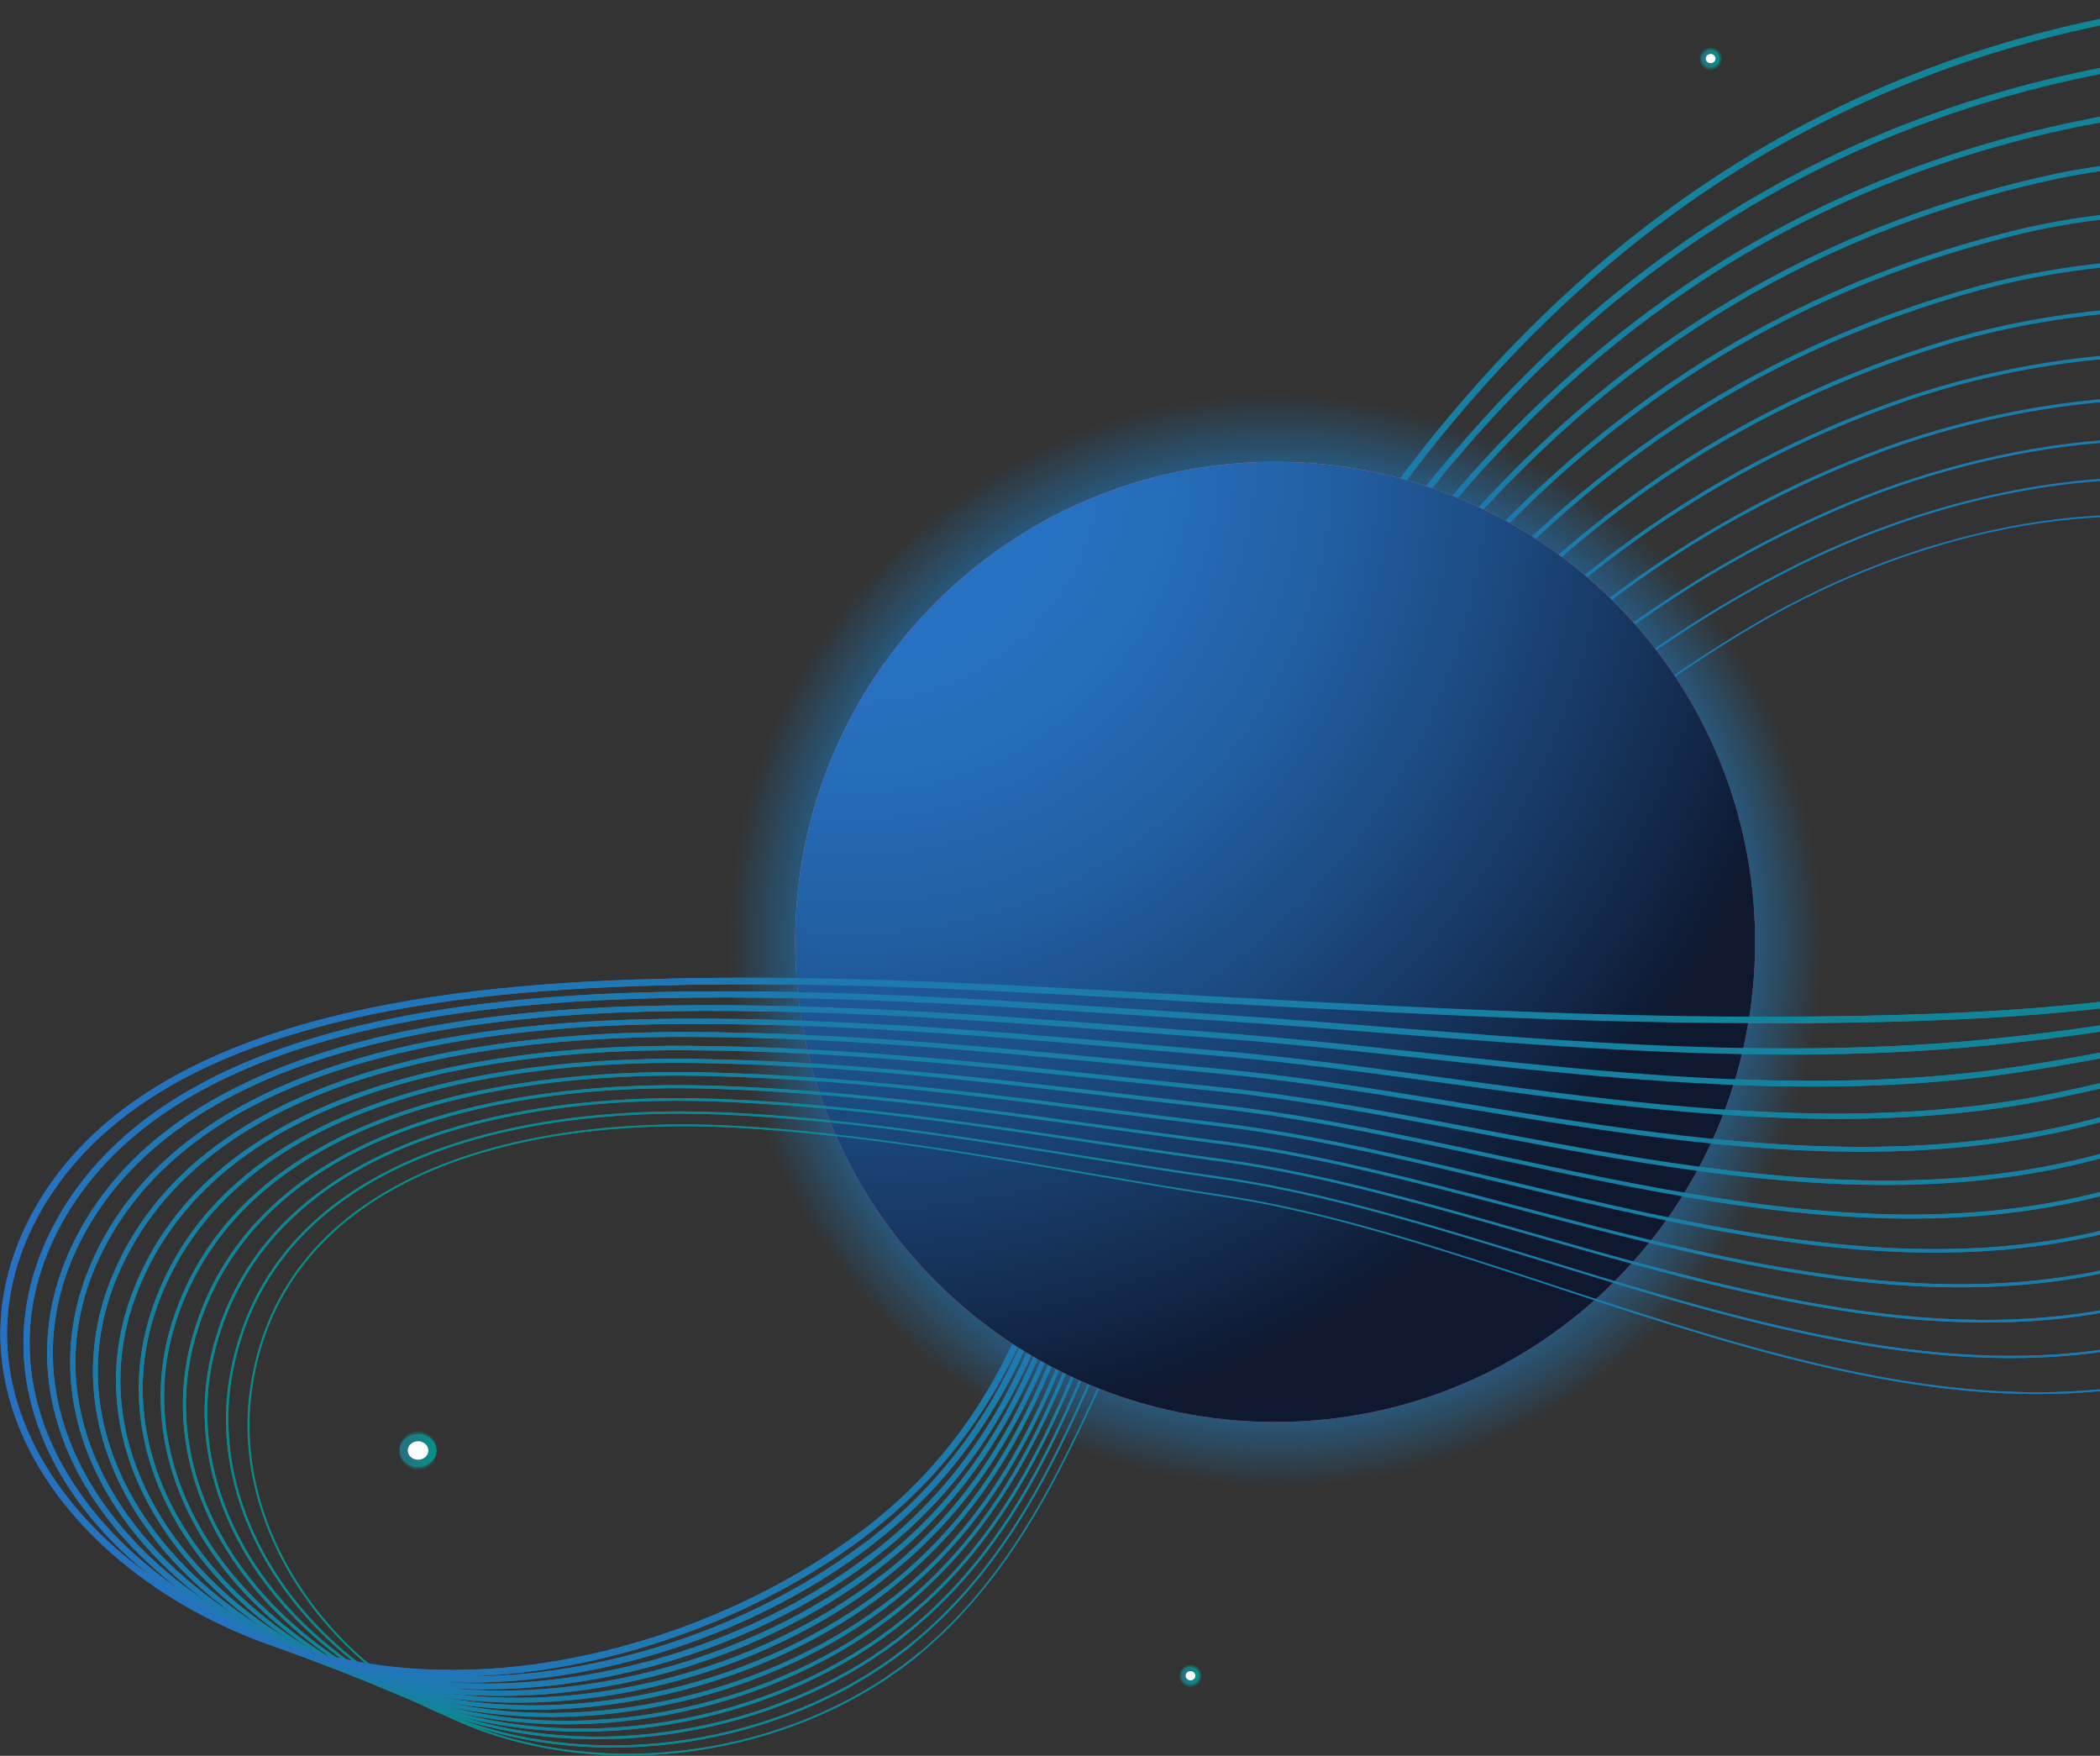 <svg width="774" height="647" viewBox="0 0 774 647" fill="none" xmlns="http://www.w3.org/2000/svg">
  <rect x="0" y="0" width="774" height="647" fill="#333333" stroke="none"/>
  <path d="M545.085 308.585C577.185 277.485 612.585 249.885 649.585 228.585C703.385 197.685 774.785 178.985 837.885 196.985C894.985 213.285 932.085 267.585 940.185 318.285C950.085 380.185 919.085 443.485 862.985 480.885C736.085 565.485 580.685 460.385 451.485 440.785C390.485 431.585 331.385 418.285 268.785 415.085C191.485 411.185 103.885 432.985 92.585 511.885C85.185 563.485 121.985 616.685 175.985 636.885C229.885 657.085 296.385 644.685 339.085 609.085C384.585 571.085 400.885 515.285 426.285 466.385C454.185 412.285 495.785 356.285 545.085 308.585Z" stroke="url(#paint0_linear_2878_20647)" stroke-width="0.638" stroke-miterlimit="10"/>
  <path d="M543.985 294.685C579.085 259.685 619.085 229.885 662.685 208.185C719.585 179.885 794.885 164.385 855.785 187.385C911.585 208.485 940.185 266.285 942.085 316.885C944.485 377.885 908.085 435.885 849.785 471.185C724.985 546.585 576.485 452.385 450.785 434.185C389.085 425.485 329.185 412.985 265.985 410.285C188.185 406.985 99.985 427.985 85.285 505.785C75.085 559.685 114.685 614.985 172.285 634.885C227.185 653.885 293.885 640.685 336.885 605.085C384.585 565.685 399.685 508.185 425.085 457.585C453.285 401.485 494.685 343.985 543.985 294.685Z" stroke="url(#paint1_linear_2878_20647)" stroke-width="0.801" stroke-miterlimit="10"/>
  <path d="M542.986 280.785C580.986 241.785 625.586 209.885 675.986 187.885C735.686 161.785 815.186 149.985 873.886 177.885C928.386 203.785 948.586 264.985 944.286 315.685C939.186 375.685 897.486 428.585 836.886 461.585C714.586 528.085 572.686 444.185 450.386 427.585C388.086 419.185 327.286 407.685 263.486 405.385C185.286 402.585 96.186 422.985 78.286 499.485C65.186 555.685 107.586 613.085 168.786 632.685C224.586 650.485 291.586 636.585 334.986 600.985C384.986 560.285 398.786 500.985 424.186 448.585C452.286 390.785 493.486 331.585 542.986 280.785Z" stroke="url(#paint2_linear_2878_20647)" stroke-width="0.964" stroke-miterlimit="10"/>
  <path d="M541.985 266.885C582.885 223.885 631.885 189.585 689.285 167.485C751.585 143.385 835.385 135.585 891.985 168.285C945.285 199.085 957.085 263.585 946.385 314.285C933.985 373.085 886.985 421.185 823.885 451.885C704.485 509.885 568.685 436.085 449.885 420.985C386.885 412.985 325.185 402.385 260.885 400.585C182.285 398.385 92.085 418.085 71.285 493.385C55.085 551.985 100.485 611.585 165.385 630.685C221.985 647.385 289.385 632.585 333.085 597.085C385.385 554.985 397.985 493.985 423.285 439.885C451.385 379.985 492.285 319.085 541.985 266.885Z" stroke="url(#paint3_linear_2878_20647)" stroke-width="1.127" stroke-miterlimit="10"/>
  <path d="M540.986 252.985C584.686 205.985 638.086 169.185 702.486 147.085C767.386 124.785 855.586 121.285 909.986 158.685C961.986 194.385 965.586 262.085 948.386 312.885C928.886 370.585 876.586 413.885 810.786 442.185C694.486 492.085 564.586 428.085 449.286 414.385C385.586 406.785 323.086 397.085 258.186 395.785C179.186 394.185 87.686 413.185 64.086 487.285C44.886 548.185 93.286 609.985 161.886 628.685C219.386 644.385 286.986 628.585 331.186 593.085C385.486 549.585 396.986 486.885 422.286 431.085C450.386 369.285 491.086 306.685 540.986 252.985Z" stroke="url(#paint4_linear_2878_20647)" stroke-width="1.29" stroke-miterlimit="10"/>
  <path d="M539.986 239.085C586.486 188.085 644.286 148.585 715.786 126.685C783.186 105.985 875.786 107.085 928.086 149.185C978.786 189.985 974.386 260.685 950.586 311.685C924.086 368.285 866.486 406.985 797.886 432.585C684.986 474.785 560.786 420.185 448.886 407.885C384.486 400.785 321.086 391.885 255.786 390.985C176.386 389.885 83.386 408.185 57.286 481.085C34.586 544.385 86.186 608.485 158.586 626.685C216.886 641.385 284.786 624.585 329.486 589.185C386.086 544.285 396.286 479.885 421.586 422.285C449.486 358.485 489.686 294.085 539.986 239.085Z" stroke="url(#paint5_linear_2878_20647)" stroke-width="1.452" stroke-miterlimit="10"/>
  <path d="M538.886 225.185C588.186 170.085 650.386 127.885 728.986 106.285C798.786 87.085 895.886 92.885 946.086 139.585C995.386 185.385 983.186 259.385 952.586 310.285C919.186 365.885 856.186 400.085 784.786 422.885C675.486 457.785 556.686 412.285 448.386 401.285C383.386 394.685 319.086 386.485 253.186 386.185C173.386 385.685 78.786 403.185 50.186 474.985C23.986 540.385 78.886 606.885 154.986 624.585C214.086 638.285 282.386 620.485 327.386 585.185C386.186 538.985 395.186 472.785 420.486 413.485C448.586 347.785 488.386 281.585 538.886 225.185Z" stroke="url(#paint6_linear_2878_20647)" stroke-width="1.615" stroke-miterlimit="10"/>
  <path d="M537.885 211.285C589.985 152.185 656.485 107.085 742.285 85.885C814.585 67.985 915.985 78.685 964.185 129.985C1012.08 180.885 992.085 258.085 954.685 308.885C914.485 363.485 846.185 393.485 771.785 413.185C666.185 441.185 552.685 404.385 447.885 394.585C382.185 388.485 316.985 381.085 250.585 381.185C170.285 381.285 73.985 397.885 42.985 468.685C13.385 536.385 71.585 605.485 151.485 622.485C211.385 635.285 280.085 616.585 325.485 581.085C386.585 533.685 394.285 465.585 419.585 404.585C447.585 337.085 487.085 269.085 537.885 211.285Z" stroke="url(#paint7_linear_2878_20647)" stroke-width="1.778" stroke-miterlimit="10"/>
  <path d="M536.885 197.385C591.685 134.185 662.585 85.985 755.485 65.485C830.285 48.985 935.985 64.585 982.185 120.385C1028.58 176.485 1000.98 256.785 956.785 307.585C909.885 361.385 836.185 387.185 758.785 403.485C656.985 424.885 548.685 396.585 447.385 387.985C380.985 382.385 314.985 375.785 247.985 376.385C167.185 376.985 69.185 392.785 35.985 462.585C2.785 532.385 64.385 604.085 147.985 620.485C208.685 632.385 277.785 612.585 323.485 577.185C386.885 528.385 393.285 458.585 418.585 395.785C446.685 326.285 485.685 256.485 536.885 197.385Z" stroke="url(#paint8_linear_2878_20647)" stroke-width="1.941" stroke-miterlimit="10"/>
  <path d="M535.886 183.485C593.386 116.185 668.686 64.885 768.786 45.085C845.986 29.785 955.986 50.485 1000.29 110.785C1045.19 171.985 1010.09 255.685 958.886 306.185C905.186 359.185 826.186 381.285 745.786 393.785C647.686 409.085 544.686 388.685 446.886 381.385C379.786 376.385 312.986 370.485 245.386 371.585C164.286 372.785 64.386 387.585 28.986 456.385C-8.014 528.385 57.286 602.785 144.586 618.485C206.086 629.485 275.586 608.685 321.686 573.285C387.286 523.185 392.486 451.585 417.786 387.085C445.686 315.585 484.286 243.885 535.886 183.485Z" stroke="url(#paint9_linear_2878_20647)" stroke-width="2.104" stroke-miterlimit="10"/>
  <path d="M534.885 169.585C594.985 97.985 674.785 43.685 781.985 24.685C861.685 10.585 975.885 36.285 1018.29 101.285C1061.69 167.685 1018.99 254.685 960.885 304.885C900.485 357.185 815.985 375.785 732.685 384.085C638.285 393.485 540.585 380.885 446.285 374.785C378.485 370.385 310.785 365.185 242.685 366.685C161.185 368.485 59.385 382.185 21.785 450.185C-19.015 524.185 49.885 601.485 140.985 616.385C203.285 626.585 273.185 604.585 319.685 569.185C387.485 517.685 391.385 444.385 416.685 378.185C444.785 304.785 482.785 231.185 534.885 169.585Z" stroke="url(#paint10_linear_2878_20647)" stroke-width="2.267" stroke-miterlimit="10"/>
  <path d="M533.785 155.685C596.685 80.085 680.885 22.385 795.285 4.285C877.485 -8.715 995.785 22.185 1036.39 91.685C1078.19 163.185 1027.99 253.685 963.085 303.585C895.885 355.185 805.985 370.785 719.785 374.485C628.785 378.385 536.685 373.285 445.885 368.285C377.385 364.485 308.885 359.985 240.185 361.985C158.285 364.285 54.485 376.985 14.885 444.185C-29.815 520.085 42.785 600.385 137.685 614.485C200.785 623.885 270.985 600.685 317.885 565.385C387.985 512.585 390.585 437.485 415.885 369.485C443.885 294.085 481.485 218.685 533.785 155.685Z" stroke="url(#paint11_linear_2878_20647)" stroke-width="2.43" stroke-miterlimit="10"/>
  <path d="M154.086 541.985C149.586 541.985 145.886 538.585 145.886 534.485C145.886 530.385 149.586 526.985 154.086 526.985C158.586 526.985 162.286 530.385 162.286 534.485C162.286 538.585 158.586 541.985 154.086 541.985Z" fill="url(#paint12_radial_2878_20647)"/>
  <path d="M154.086 540.485C157.786 540.485 160.786 537.799 160.786 534.485C160.786 531.171 157.786 528.485 154.086 528.485C150.385 528.485 147.386 531.171 147.386 534.485C147.386 537.799 150.385 540.485 154.086 540.485Z" fill="url(#paint13_linear_2878_20647)"/>
  <path d="M154.086 541.985C149.586 541.985 145.886 538.585 145.886 534.485C145.886 530.385 149.586 526.985 154.086 526.985C158.586 526.985 162.286 530.385 162.286 534.485C162.286 538.585 158.586 541.985 154.086 541.985Z" fill="url(#paint14_radial_2878_20647)"/>
  <path d="M154.086 540.485C157.786 540.485 160.786 537.799 160.786 534.485C160.786 531.171 157.786 528.485 154.086 528.485C150.385 528.485 147.386 531.171 147.386 534.485C147.386 537.799 150.385 540.485 154.086 540.485Z" fill="url(#paint15_linear_2878_20647)"/>
  <path d="M154.086 541.985C149.586 541.985 145.886 538.585 145.886 534.485C145.886 530.385 149.586 526.985 154.086 526.985C158.586 526.985 162.286 530.385 162.286 534.485C162.286 538.585 158.586 541.985 154.086 541.985Z" fill="url(#paint16_radial_2878_20647)"/>
  <path d="M154.086 540.485C157.786 540.485 160.786 537.799 160.786 534.485C160.786 531.171 157.786 528.485 154.086 528.485C150.385 528.485 147.386 531.171 147.386 534.485C147.386 537.799 150.385 540.485 154.086 540.485Z" fill="url(#paint17_linear_2878_20647)"/>
  <path d="M154.086 541.985C149.586 541.985 145.886 538.585 145.886 534.485C145.886 530.385 149.586 526.985 154.086 526.985C158.586 526.985 162.286 530.385 162.286 534.485C162.286 538.585 158.586 541.985 154.086 541.985Z" fill="url(#paint18_radial_2878_20647)"/>
  <path d="M154.086 540.485C157.786 540.485 160.786 537.799 160.786 534.485C160.786 531.171 157.786 528.485 154.086 528.485C150.385 528.485 147.386 531.171 147.386 534.485C147.386 537.799 150.385 540.485 154.086 540.485Z" fill="url(#paint19_linear_2878_20647)"/>
  <path d="M154.086 537.885C156.185 537.885 157.886 536.363 157.886 534.485C157.886 532.607 156.185 531.085 154.086 531.085C151.987 531.085 150.286 532.607 150.286 534.485C150.286 536.363 151.987 537.885 154.086 537.885Z" fill="white"/>
  <path d="M438.786 622.085C436.286 622.085 434.186 620.085 434.186 617.485C434.186 614.885 436.286 612.885 438.786 612.885C441.286 612.885 443.386 614.885 443.386 617.485C443.386 620.085 441.286 622.085 438.786 622.085Z" fill="url(#paint20_radial_2878_20647)"/>
  <path d="M438.786 620.585C440.498 620.585 441.886 619.197 441.886 617.485C441.886 615.773 440.498 614.385 438.786 614.385C437.073 614.385 435.686 615.773 435.686 617.485C435.686 619.197 437.073 620.585 438.786 620.585Z" fill="url(#paint21_linear_2878_20647)"/>
  <path d="M438.786 622.085C436.286 622.085 434.186 620.085 434.186 617.485C434.186 614.885 436.286 612.885 438.786 612.885C441.286 612.885 443.386 614.885 443.386 617.485C443.386 620.085 441.286 622.085 438.786 622.085Z" fill="url(#paint22_radial_2878_20647)"/>
  <path d="M438.786 620.585C440.498 620.585 441.886 619.197 441.886 617.485C441.886 615.773 440.498 614.385 438.786 614.385C437.073 614.385 435.686 615.773 435.686 617.485C435.686 619.197 437.073 620.585 438.786 620.585Z" fill="url(#paint23_linear_2878_20647)"/>
  <path d="M438.786 622.085C436.286 622.085 434.186 620.085 434.186 617.485C434.186 614.885 436.286 612.885 438.786 612.885C441.286 612.885 443.386 614.885 443.386 617.485C443.386 620.085 441.286 622.085 438.786 622.085Z" fill="url(#paint24_radial_2878_20647)"/>
  <path d="M438.786 620.585C440.498 620.585 441.886 619.197 441.886 617.485C441.886 615.773 440.498 614.385 438.786 614.385C437.073 614.385 435.686 615.773 435.686 617.485C435.686 619.197 437.073 620.585 438.786 620.585Z" fill="url(#paint25_linear_2878_20647)"/>
  <path d="M438.786 622.085C436.286 622.085 434.186 620.085 434.186 617.485C434.186 614.885 436.286 612.885 438.786 612.885C441.286 612.885 443.386 614.885 443.386 617.485C443.386 620.085 441.286 622.085 438.786 622.085Z" fill="url(#paint26_radial_2878_20647)"/>
  <path d="M438.786 620.585C440.498 620.585 441.886 619.197 441.886 617.485C441.886 615.773 440.498 614.385 438.786 614.385C437.073 614.385 435.686 615.773 435.686 617.485C435.686 619.197 437.073 620.585 438.786 620.585Z" fill="url(#paint27_linear_2878_20647)"/>
  <path d="M438.785 619.185C439.779 619.185 440.585 618.424 440.585 617.485C440.585 616.546 439.779 615.785 438.785 615.785C437.791 615.785 436.985 616.546 436.985 617.485C436.985 618.424 437.791 619.185 438.785 619.185Z" fill="white"/>
  <path d="M470.085 551.385C583.193 551.385 674.885 459.693 674.885 346.585C674.885 233.477 583.193 141.785 470.085 141.785C356.977 141.785 265.285 233.477 265.285 346.585C265.285 459.693 356.977 551.385 470.085 551.385Z" fill="url(#paint28_radial_2878_20647)"/>
  <path d="M630.486 26.185C627.986 26.185 625.886 24.185 625.886 21.585C625.886 19.085 627.986 16.985 630.486 16.985C632.986 16.985 635.086 18.985 635.086 21.585C635.086 24.185 633.086 26.185 630.486 26.185Z" fill="url(#paint29_radial_2878_20647)"/>
  <path d="M630.486 24.685C632.198 24.685 633.586 23.297 633.586 21.585C633.586 19.873 632.198 18.485 630.486 18.485C628.774 18.485 627.386 19.873 627.386 21.585C627.386 23.297 628.774 24.685 630.486 24.685Z" fill="url(#paint30_linear_2878_20647)"/>
  <path d="M630.486 26.185C627.986 26.185 625.886 24.185 625.886 21.585C625.886 19.085 627.986 16.985 630.486 16.985C632.986 16.985 635.086 18.985 635.086 21.585C635.086 24.185 633.086 26.185 630.486 26.185Z" fill="url(#paint31_radial_2878_20647)"/>
  <path d="M630.486 24.685C632.198 24.685 633.586 23.297 633.586 21.585C633.586 19.873 632.198 18.485 630.486 18.485C628.774 18.485 627.386 19.873 627.386 21.585C627.386 23.297 628.774 24.685 630.486 24.685Z" fill="url(#paint32_linear_2878_20647)"/>
  <path d="M630.486 26.185C627.986 26.185 625.886 24.185 625.886 21.585C625.886 19.085 627.986 16.985 630.486 16.985C632.986 16.985 635.086 18.985 635.086 21.585C635.086 24.185 633.086 26.185 630.486 26.185Z" fill="url(#paint33_radial_2878_20647)"/>
  <path d="M630.486 24.685C632.198 24.685 633.586 23.297 633.586 21.585C633.586 19.873 632.198 18.485 630.486 18.485C628.774 18.485 627.386 19.873 627.386 21.585C627.386 23.297 628.774 24.685 630.486 24.685Z" fill="url(#paint34_linear_2878_20647)"/>
  <path d="M630.486 26.185C627.986 26.185 625.886 24.185 625.886 21.585C625.886 19.085 627.986 16.985 630.486 16.985C632.986 16.985 635.086 18.985 635.086 21.585C635.086 24.185 633.086 26.185 630.486 26.185Z" fill="url(#paint35_radial_2878_20647)"/>
  <path d="M630.486 24.685C632.198 24.685 633.586 23.297 633.586 21.585C633.586 19.873 632.198 18.485 630.486 18.485C628.774 18.485 627.386 19.873 627.386 21.585C627.386 23.297 628.774 24.685 630.486 24.685Z" fill="url(#paint36_linear_2878_20647)"/>
  <path d="M630.486 23.285C631.48 23.285 632.286 22.524 632.286 21.585C632.286 20.646 631.48 19.885 630.486 19.885C629.491 19.885 628.686 20.646 628.686 21.585C628.686 22.524 629.491 23.285 630.486 23.285Z" fill="white"/>
  <path d="M469.985 523.985C567.684 523.985 646.885 444.784 646.885 347.085C646.885 249.386 567.684 170.185 469.985 170.185C372.286 170.185 293.085 249.386 293.085 347.085C293.085 444.784 372.286 523.985 469.985 523.985Z" fill="url(#paint37_linear_2878_20647)"/>
  <path d="M469.985 523.985C567.684 523.985 646.885 444.784 646.885 347.085C646.885 249.386 567.684 170.185 469.985 170.185C372.286 170.185 293.085 249.386 293.085 347.085C293.085 444.784 372.286 523.985 469.985 523.985Z" fill="url(#paint38_radial_2878_20647)"/>
  <path d="M837.786 196.985C894.886 213.285 931.986 267.585 940.086 318.285C949.986 380.185 918.986 443.485 862.886 480.885C735.986 565.485 580.586 460.385 451.386 440.785C390.386 431.585 331.286 418.285 268.686 415.085C191.386 411.185 103.786 432.985 92.486 511.885C85.086 563.485 121.886 616.685 175.886 636.885C229.786 657.085 296.286 644.685 338.986 609.085" stroke="url(#paint39_linear_2878_20647)" stroke-width="0.638" stroke-miterlimit="10"/>
  <path d="M855.885 187.385C911.685 208.485 940.285 266.285 942.185 316.885C944.585 377.885 908.185 435.885 849.885 471.185C725.085 546.585 576.585 452.385 450.885 434.185C389.185 425.485 329.285 412.985 266.085 410.285C188.285 406.985 100.085 427.985 85.385 505.785C75.185 559.685 114.785 614.985 172.385 634.885C227.285 653.885 293.985 640.685 336.985 605.085" stroke="url(#paint40_linear_2878_20647)" stroke-width="0.801" stroke-miterlimit="10"/>
  <path d="M873.886 177.885C928.386 203.785 948.586 264.985 944.286 315.685C939.186 375.685 897.486 428.585 836.886 461.585C714.586 528.085 572.686 444.185 450.386 427.585C388.086 419.185 327.286 407.685 263.486 405.385C185.286 402.585 96.186 422.985 78.286 499.485C65.186 555.685 107.586 613.085 168.786 632.685C224.586 650.485 291.586 636.585 334.986 600.985" stroke="url(#paint41_linear_2878_20647)" stroke-width="0.964" stroke-miterlimit="10"/>
  <path d="M891.985 168.285C945.285 199.085 957.085 263.585 946.385 314.285C933.985 373.085 886.985 421.185 823.885 451.885C704.485 509.885 568.685 436.085 449.885 420.985C386.885 412.985 325.185 402.385 260.885 400.585C182.285 398.385 92.085 418.085 71.285 493.385C55.085 551.985 100.485 611.585 165.385 630.685C221.985 647.385 289.385 632.585 333.085 597.085" stroke="url(#paint42_linear_2878_20647)" stroke-width="1.127" stroke-miterlimit="10"/>
  <path d="M909.986 158.685C961.986 194.385 965.586 262.085 948.386 312.885C928.886 370.585 876.586 413.885 810.786 442.185C694.486 492.085 564.586 428.085 449.286 414.385C385.586 406.785 323.086 397.085 258.186 395.785C179.186 394.185 87.686 413.185 64.086 487.285C44.886 548.185 93.286 609.985 161.886 628.685C219.386 644.385 286.986 628.585 331.186 593.085" stroke="url(#paint43_linear_2878_20647)" stroke-width="1.29" stroke-miterlimit="10"/>
  <path d="M928.086 149.085C978.786 189.885 974.386 260.585 950.586 311.585C924.086 368.185 866.486 406.885 797.886 432.485C684.986 474.685 560.786 420.085 448.886 407.785C384.486 400.685 321.086 391.785 255.786 390.885C176.386 389.785 83.386 408.085 57.286 480.985C34.586 544.285 86.186 608.385 158.586 626.585C216.886 641.285 284.786 624.485 329.486 589.085" stroke="url(#paint44_linear_2878_20647)" stroke-width="1.452" stroke-miterlimit="10"/>
  <path d="M946.086 139.585C995.386 185.385 983.186 259.385 952.586 310.285C919.186 365.885 856.186 400.085 784.786 422.885C675.486 457.785 556.686 412.285 448.386 401.285C383.386 394.685 319.086 386.485 253.186 386.185C173.386 385.685 78.786 403.185 50.186 474.985C23.986 540.385 78.886 606.885 154.986 624.585C214.086 638.285 282.386 620.485 327.386 585.185" stroke="url(#paint45_linear_2878_20647)" stroke-width="1.615" stroke-miterlimit="10"/>
  <path d="M964.185 129.985C1012.08 180.885 992.085 258.085 954.685 308.885C914.485 363.485 846.185 393.485 771.785 413.185C666.185 441.185 552.685 404.385 447.885 394.585C382.185 388.485 316.985 381.085 250.585 381.185C170.285 381.285 73.985 397.885 42.985 468.685C13.385 536.385 71.585 605.485 151.485 622.485C211.385 635.285 280.085 616.585 325.485 581.085" stroke="url(#paint46_linear_2878_20647)" stroke-width="1.778" stroke-miterlimit="10"/>
  <path d="M982.185 120.385C1028.58 176.485 1000.98 256.785 956.785 307.585C909.885 361.385 836.185 387.185 758.785 403.485C656.985 424.885 548.685 396.585 447.385 387.985C380.985 382.385 314.985 375.785 247.985 376.385C167.185 376.985 69.185 392.785 35.985 462.585C2.785 532.385 64.385 604.085 147.985 620.485C208.685 632.385 277.785 612.585 323.485 577.185" stroke="url(#paint47_linear_2878_20647)" stroke-width="1.941" stroke-miterlimit="10"/>
  <path d="M768.786 45.085C845.986 29.785 955.986 50.485 1000.29 110.785C1045.19 171.985 1010.09 255.685 958.886 306.185C905.186 359.185 826.186 381.285 745.786 393.785C647.686 409.085 544.686 388.685 446.886 381.385C379.786 376.385 312.986 370.485 245.386 371.585C164.286 372.785 64.386 387.585 28.986 456.385C-8.014 528.385 57.286 602.785 144.586 618.485C206.086 629.485 275.586 608.685 321.686 573.285" stroke="url(#paint48_linear_2878_20647)" stroke-width="2.104" stroke-miterlimit="10"/>
  <path d="M781.985 24.685C861.685 10.585 975.885 36.285 1018.29 101.285C1061.69 167.685 1018.99 254.685 960.885 304.885C900.485 357.185 815.985 375.785 732.685 384.085C638.285 393.485 540.585 380.885 446.285 374.785C378.485 370.385 310.785 365.185 242.685 366.685C161.185 368.485 59.385 382.185 21.785 450.185C-19.015 524.185 49.885 601.485 140.985 616.385C203.285 626.585 273.185 604.585 319.685 569.185" stroke="url(#paint49_linear_2878_20647)" stroke-width="2.267" stroke-miterlimit="10"/>
  <path d="M795.285 4.285C877.485 -8.715 995.785 22.185 1036.39 91.685C1078.19 163.185 1027.99 253.685 963.085 303.585C895.885 355.185 805.985 370.785 719.785 374.485C628.785 378.385 536.685 373.285 445.885 368.285C377.385 364.485 308.885 359.985 240.185 361.985C158.285 364.285 54.485 376.985 14.885 444.185C-29.815 520.085 42.785 600.385 137.685 614.485C200.785 623.885 270.985 600.685 317.885 565.385" stroke="url(#paint50_linear_2878_20647)" stroke-width="2.43" stroke-miterlimit="10"/>
  <defs>
    <linearGradient id="paint0_linear_2878_20647" x1="91.193" y1="418.253" x2="942.262" y2="418.253" gradientUnits="userSpaceOnUse">
      <stop stop-color="#098D86"/>
      <stop offset="1" stop-color="#2671C1"/>
    </linearGradient>
    <linearGradient id="paint1_linear_2878_20647" x1="83.389" y1="409.9" x2="942.698" y2="409.9" gradientUnits="userSpaceOnUse">
      <stop stop-color="#0C8A8B"/>
      <stop offset="1" stop-color="#2374BC"/>
    </linearGradient>
    <linearGradient id="paint2_linear_2878_20647" x1="75.459" y1="401.159" x2="945.314" y2="401.159" gradientUnits="userSpaceOnUse">
      <stop stop-color="#0E8891"/>
      <stop offset="1" stop-color="#2176B6"/>
    </linearGradient>
    <linearGradient id="paint3_linear_2878_20647" x1="67.414" y1="392.038" x2="950.498" y2="392.038" gradientUnits="userSpaceOnUse">
      <stop stop-color="#118596"/>
      <stop offset="1" stop-color="#1E79B1"/>
    </linearGradient>
    <linearGradient id="paint4_linear_2878_20647" x1="59.269" y1="382.543" x2="958.312" y2="382.543" gradientUnits="userSpaceOnUse">
      <stop stop-color="#14839B"/>
      <stop offset="1" stop-color="#1B7BAC"/>
    </linearGradient>
    <linearGradient id="paint5_linear_2878_20647" x1="51.032" y1="372.714" x2="968.37" y2="372.714" gradientUnits="userSpaceOnUse">
      <stop stop-color="#1680A1"/>
      <stop offset="1" stop-color="#197EA6"/>
    </linearGradient>
    <linearGradient id="paint6_linear_2878_20647" x1="42.709" y1="362.581" x2="980.155" y2="362.581" gradientUnits="userSpaceOnUse">
      <stop stop-color="#197EA6"/>
      <stop offset="1" stop-color="#1680A1"/>
    </linearGradient>
    <linearGradient id="paint7_linear_2878_20647" x1="34.308" y1="352.192" x2="993.214" y2="352.192" gradientUnits="userSpaceOnUse">
      <stop stop-color="#1B7BAC"/>
      <stop offset="1" stop-color="#14839B"/>
    </linearGradient>
    <linearGradient id="paint8_linear_2878_20647" x1="25.837" y1="341.586" x2="1007.21" y2="341.586" gradientUnits="userSpaceOnUse">
      <stop stop-color="#1E79B1"/>
      <stop offset="1" stop-color="#118596"/>
    </linearGradient>
    <linearGradient id="paint9_linear_2878_20647" x1="17.3" y1="330.813" x2="1021.92" y2="330.813" gradientUnits="userSpaceOnUse">
      <stop stop-color="#2176B6"/>
      <stop offset="1" stop-color="#0E8891"/>
    </linearGradient>
    <linearGradient id="paint10_linear_2878_20647" x1="8.702" y1="319.912" x2="1037.17" y2="319.912" gradientUnits="userSpaceOnUse">
      <stop stop-color="#2374BC"/>
      <stop offset="1" stop-color="#0C8A8B"/>
    </linearGradient>
    <linearGradient id="paint11_linear_2878_20647" x1="0.051" y1="308.917" x2="1052.86" y2="308.917" gradientUnits="userSpaceOnUse">
      <stop stop-color="#2671C1"/>
      <stop offset="1" stop-color="#098D86"/>
    </linearGradient>
    <radialGradient id="paint12_radial_2878_20647" cx="0" cy="0" r="1" gradientUnits="userSpaceOnUse" gradientTransform="translate(154.077 534.457) scale(7.869 7.869)">
      <stop stop-color="#296D85"/>
      <stop offset="0.114" stop-color="#237385" stop-opacity="0.877"/>
      <stop offset="0.609" stop-color="#0E8986" stop-opacity="0.344"/>
      <stop offset="0.928" stop-color="#069186" stop-opacity="0"/>
    </radialGradient>
    <linearGradient id="paint13_linear_2878_20647" x1="147.35" y1="534.457" x2="160.803" y2="534.457" gradientUnits="userSpaceOnUse">
      <stop stop-color="#296D85"/>
      <stop offset="1" stop-color="#069186"/>
    </linearGradient>
    <radialGradient id="paint14_radial_2878_20647" cx="0" cy="0" r="1" gradientUnits="userSpaceOnUse" gradientTransform="translate(154.077 534.457) scale(7.869 7.869)">
      <stop stop-color="#296D85"/>
      <stop offset="0.114" stop-color="#237385" stop-opacity="0.877"/>
      <stop offset="0.609" stop-color="#0E8986" stop-opacity="0.344"/>
      <stop offset="0.928" stop-color="#069186" stop-opacity="0"/>
    </radialGradient>
    <linearGradient id="paint15_linear_2878_20647" x1="147.35" y1="534.457" x2="160.803" y2="534.457" gradientUnits="userSpaceOnUse">
      <stop stop-color="#296D85"/>
      <stop offset="1" stop-color="#069186"/>
    </linearGradient>
    <radialGradient id="paint16_radial_2878_20647" cx="0" cy="0" r="1" gradientUnits="userSpaceOnUse" gradientTransform="translate(154.077 534.457) scale(7.869 7.869)">
      <stop stop-color="#296D85"/>
      <stop offset="0.114" stop-color="#237385" stop-opacity="0.877"/>
      <stop offset="0.609" stop-color="#0E8986" stop-opacity="0.344"/>
      <stop offset="0.928" stop-color="#069186" stop-opacity="0"/>
    </radialGradient>
    <linearGradient id="paint17_linear_2878_20647" x1="147.35" y1="534.457" x2="160.803" y2="534.457" gradientUnits="userSpaceOnUse">
      <stop stop-color="#296D85"/>
      <stop offset="1" stop-color="#069186"/>
    </linearGradient>
    <radialGradient id="paint18_radial_2878_20647" cx="0" cy="0" r="1" gradientUnits="userSpaceOnUse" gradientTransform="translate(154.077 534.457) scale(7.869 7.869)">
      <stop stop-color="#296D85"/>
      <stop offset="0.114" stop-color="#237385" stop-opacity="0.877"/>
      <stop offset="0.609" stop-color="#0E8986" stop-opacity="0.344"/>
      <stop offset="0.928" stop-color="#069186" stop-opacity="0"/>
    </radialGradient>
    <linearGradient id="paint19_linear_2878_20647" x1="147.35" y1="534.457" x2="160.803" y2="534.457" gradientUnits="userSpaceOnUse">
      <stop stop-color="#296D85"/>
      <stop offset="1" stop-color="#069186"/>
    </linearGradient>
    <radialGradient id="paint20_radial_2878_20647" cx="0" cy="0" r="1" gradientUnits="userSpaceOnUse" gradientTransform="translate(438.786 617.506) scale(4.578 4.578)">
      <stop stop-color="#296D85"/>
      <stop offset="0.114" stop-color="#237385" stop-opacity="0.877"/>
      <stop offset="0.609" stop-color="#0E8986" stop-opacity="0.344"/>
      <stop offset="0.928" stop-color="#069186" stop-opacity="0"/>
    </radialGradient>
    <linearGradient id="paint21_linear_2878_20647" x1="435.687" y1="617.506" x2="441.886" y2="617.506" gradientUnits="userSpaceOnUse">
      <stop stop-color="#296D85"/>
      <stop offset="1" stop-color="#069186"/>
    </linearGradient>
    <radialGradient id="paint22_radial_2878_20647" cx="0" cy="0" r="1" gradientUnits="userSpaceOnUse" gradientTransform="translate(438.786 617.506) scale(4.578 4.578)">
      <stop stop-color="#296D85"/>
      <stop offset="0.114" stop-color="#237385" stop-opacity="0.877"/>
      <stop offset="0.609" stop-color="#0E8986" stop-opacity="0.344"/>
      <stop offset="0.928" stop-color="#069186" stop-opacity="0"/>
    </radialGradient>
    <linearGradient id="paint23_linear_2878_20647" x1="435.687" y1="617.506" x2="441.886" y2="617.506" gradientUnits="userSpaceOnUse">
      <stop stop-color="#296D85"/>
      <stop offset="1" stop-color="#069186"/>
    </linearGradient>
    <radialGradient id="paint24_radial_2878_20647" cx="0" cy="0" r="1" gradientUnits="userSpaceOnUse" gradientTransform="translate(438.786 617.506) scale(4.578 4.578)">
      <stop stop-color="#296D85"/>
      <stop offset="0.114" stop-color="#237385" stop-opacity="0.877"/>
      <stop offset="0.609" stop-color="#0E8986" stop-opacity="0.344"/>
      <stop offset="0.928" stop-color="#069186" stop-opacity="0"/>
    </radialGradient>
    <linearGradient id="paint25_linear_2878_20647" x1="435.687" y1="617.506" x2="441.886" y2="617.506" gradientUnits="userSpaceOnUse">
      <stop stop-color="#296D85"/>
      <stop offset="1" stop-color="#069186"/>
    </linearGradient>
    <radialGradient id="paint26_radial_2878_20647" cx="0" cy="0" r="1" gradientUnits="userSpaceOnUse" gradientTransform="translate(438.786 617.506) scale(4.578 4.578)">
      <stop stop-color="#296D85"/>
      <stop offset="0.114" stop-color="#237385" stop-opacity="0.877"/>
      <stop offset="0.609" stop-color="#0E8986" stop-opacity="0.344"/>
      <stop offset="0.928" stop-color="#069186" stop-opacity="0"/>
    </radialGradient>
    <linearGradient id="paint27_linear_2878_20647" x1="435.687" y1="617.506" x2="441.886" y2="617.506" gradientUnits="userSpaceOnUse">
      <stop stop-color="#296D85"/>
      <stop offset="1" stop-color="#069186"/>
    </linearGradient>
    <radialGradient id="paint28_radial_2878_20647" cx="0" cy="0" r="1" gradientUnits="userSpaceOnUse" gradientTransform="translate(470.092 346.583) scale(204.81)">
      <stop offset="0.759" stop-color="#1F75B6"/>
      <stop offset="0.984" stop-color="#1F75B6" stop-opacity="0"/>
    </radialGradient>
    <radialGradient id="paint29_radial_2878_20647" cx="0" cy="0" r="1" gradientUnits="userSpaceOnUse" gradientTransform="translate(630.511 21.627) scale(4.578 4.578)">
      <stop stop-color="#296D85"/>
      <stop offset="0.114" stop-color="#237385" stop-opacity="0.877"/>
      <stop offset="0.609" stop-color="#0E8986" stop-opacity="0.344"/>
      <stop offset="0.928" stop-color="#069186" stop-opacity="0"/>
    </radialGradient>
    <linearGradient id="paint30_linear_2878_20647" x1="627.412" y1="21.627" x2="633.611" y2="21.627" gradientUnits="userSpaceOnUse">
      <stop stop-color="#296D85"/>
      <stop offset="1" stop-color="#069186"/>
    </linearGradient>
    <radialGradient id="paint31_radial_2878_20647" cx="0" cy="0" r="1" gradientUnits="userSpaceOnUse" gradientTransform="translate(630.511 21.627) scale(4.578 4.578)">
      <stop stop-color="#296D85"/>
      <stop offset="0.114" stop-color="#237385" stop-opacity="0.877"/>
      <stop offset="0.609" stop-color="#0E8986" stop-opacity="0.344"/>
      <stop offset="0.928" stop-color="#069186" stop-opacity="0"/>
    </radialGradient>
    <linearGradient id="paint32_linear_2878_20647" x1="627.412" y1="21.627" x2="633.611" y2="21.627" gradientUnits="userSpaceOnUse">
      <stop stop-color="#296D85"/>
      <stop offset="1" stop-color="#069186"/>
    </linearGradient>
    <radialGradient id="paint33_radial_2878_20647" cx="0" cy="0" r="1" gradientUnits="userSpaceOnUse" gradientTransform="translate(630.511 21.627) scale(4.578 4.578)">
      <stop stop-color="#296D85"/>
      <stop offset="0.114" stop-color="#237385" stop-opacity="0.877"/>
      <stop offset="0.609" stop-color="#0E8986" stop-opacity="0.344"/>
      <stop offset="0.928" stop-color="#069186" stop-opacity="0"/>
    </radialGradient>
    <linearGradient id="paint34_linear_2878_20647" x1="627.412" y1="21.627" x2="633.611" y2="21.627" gradientUnits="userSpaceOnUse">
      <stop stop-color="#296D85"/>
      <stop offset="1" stop-color="#069186"/>
    </linearGradient>
    <radialGradient id="paint35_radial_2878_20647" cx="0" cy="0" r="1" gradientUnits="userSpaceOnUse" gradientTransform="translate(630.511 21.627) scale(4.578 4.578)">
      <stop stop-color="#296D85"/>
      <stop offset="0.114" stop-color="#237385" stop-opacity="0.877"/>
      <stop offset="0.609" stop-color="#0E8986" stop-opacity="0.344"/>
      <stop offset="0.928" stop-color="#069186" stop-opacity="0"/>
    </radialGradient>
    <linearGradient id="paint36_linear_2878_20647" x1="627.412" y1="21.627" x2="633.611" y2="21.627" gradientUnits="userSpaceOnUse">
      <stop stop-color="#296D85"/>
      <stop offset="1" stop-color="#069186"/>
    </linearGradient>
    <linearGradient id="paint37_linear_2878_20647" x1="293.11" y1="347.037" x2="646.93" y2="347.037" gradientUnits="userSpaceOnUse">
      <stop stop-color="#F56A75"/>
      <stop offset="1" stop-color="#F56A75"/>
    </linearGradient>
    <radialGradient id="paint38_radial_2878_20647" cx="0" cy="0" r="1" gradientUnits="userSpaceOnUse" gradientTransform="translate(313.804 166.094) scale(582.77 582.77)">
      <stop offset="0.136" stop-color="#2671C1"/>
      <stop offset="0.199" stop-color="#256DBA"/>
      <stop offset="0.291" stop-color="#2261A6"/>
      <stop offset="0.402" stop-color="#1C4D85"/>
      <stop offset="0.526" stop-color="#153158"/>
      <stop offset="0.624" stop-color="#0E1930"/>
    </radialGradient>
    <linearGradient id="paint39_linear_2878_20647" x1="91.193" y1="421.78" x2="942.262" y2="421.78" gradientUnits="userSpaceOnUse">
      <stop stop-color="#098D86"/>
      <stop offset="1" stop-color="#2671C1"/>
    </linearGradient>
    <linearGradient id="paint40_linear_2878_20647" x1="83.389" y1="415.468" x2="942.698" y2="415.468" gradientUnits="userSpaceOnUse">
      <stop stop-color="#0C8A8B"/>
      <stop offset="1" stop-color="#2374BC"/>
    </linearGradient>
    <linearGradient id="paint41_linear_2878_20647" x1="75.459" y1="409.196" x2="945.314" y2="409.196" gradientUnits="userSpaceOnUse">
      <stop stop-color="#0E8791"/>
      <stop offset="1" stop-color="#2177B6"/>
    </linearGradient>
    <linearGradient id="paint42_linear_2878_20647" x1="67.414" y1="402.963" x2="950.498" y2="402.963" gradientUnits="userSpaceOnUse">
      <stop stop-color="#118596"/>
      <stop offset="1" stop-color="#1E79B1"/>
    </linearGradient>
    <linearGradient id="paint43_linear_2878_20647" x1="59.269" y1="396.762" x2="958.312" y2="396.762" gradientUnits="userSpaceOnUse">
      <stop stop-color="#14829B"/>
      <stop offset="1" stop-color="#1B7CAC"/>
    </linearGradient>
    <linearGradient id="paint44_linear_2878_20647" x1="51.032" y1="390.604" x2="968.37" y2="390.604" gradientUnits="userSpaceOnUse">
      <stop stop-color="#1680A1"/>
      <stop offset="1" stop-color="#197FA6"/>
    </linearGradient>
    <linearGradient id="paint45_linear_2878_20647" x1="42.709" y1="384.482" x2="980.155" y2="384.482" gradientUnits="userSpaceOnUse">
      <stop stop-color="#197FA6"/>
      <stop offset="1" stop-color="#1680A1"/>
    </linearGradient>
    <linearGradient id="paint46_linear_2878_20647" x1="34.308" y1="378.399" x2="993.214" y2="378.399" gradientUnits="userSpaceOnUse">
      <stop stop-color="#1B7CAC"/>
      <stop offset="1" stop-color="#14829B"/>
    </linearGradient>
    <linearGradient id="paint47_linear_2878_20647" x1="25.837" y1="372.343" x2="1007.21" y2="372.343" gradientUnits="userSpaceOnUse">
      <stop stop-color="#1E79B1"/>
      <stop offset="1" stop-color="#118596"/>
    </linearGradient>
    <linearGradient id="paint48_linear_2878_20647" x1="17.3" y1="330.813" x2="1021.92" y2="330.813" gradientUnits="userSpaceOnUse">
      <stop stop-color="#2177B6"/>
      <stop offset="1" stop-color="#0E8791"/>
    </linearGradient>
    <linearGradient id="paint49_linear_2878_20647" x1="8.702" y1="319.912" x2="1037.17" y2="319.912" gradientUnits="userSpaceOnUse">
      <stop stop-color="#2374BC"/>
      <stop offset="1" stop-color="#0C8A8B"/>
    </linearGradient>
    <linearGradient id="paint50_linear_2878_20647" x1="0.051" y1="308.917" x2="1052.86" y2="308.917" gradientUnits="userSpaceOnUse">
      <stop stop-color="#2671C1"/>
      <stop offset="1" stop-color="#098D86"/>
    </linearGradient>
  </defs>
</svg>
